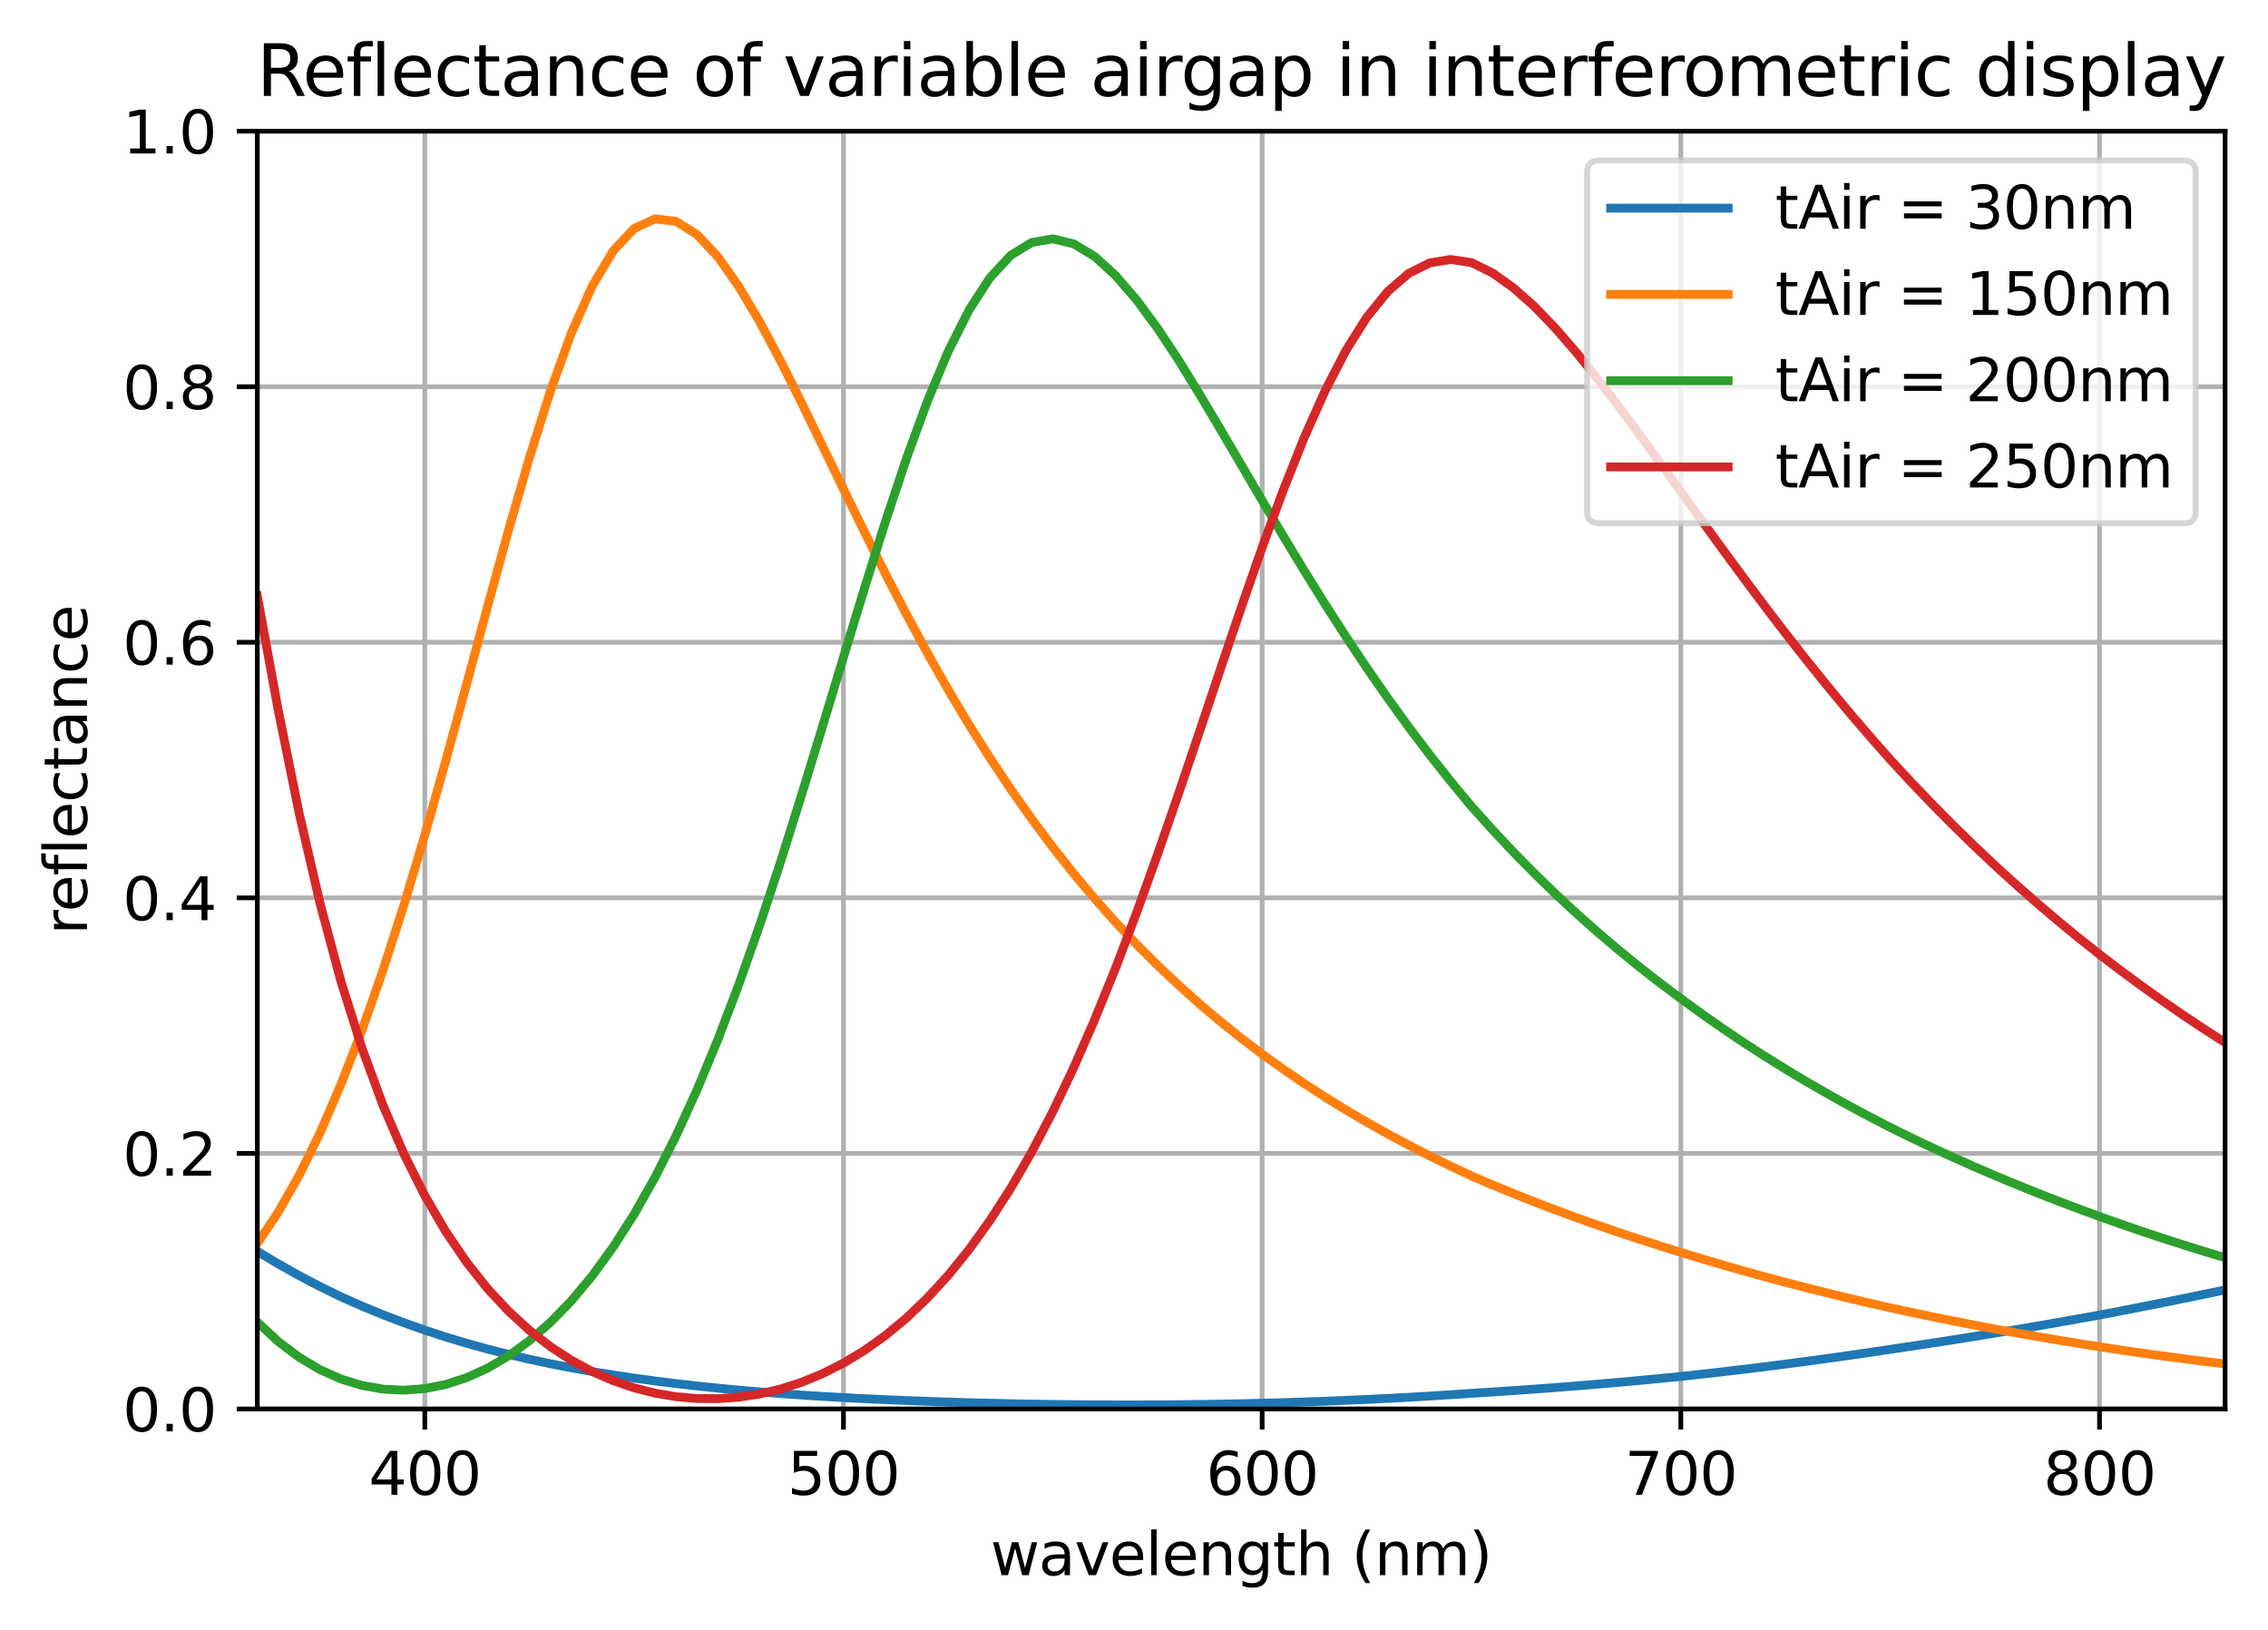 <?xml version="1.0" encoding="utf-8" standalone="no"?>
<!DOCTYPE svg PUBLIC "-//W3C//DTD SVG 1.1//EN"
  "http://www.w3.org/Graphics/SVG/1.1/DTD/svg11.dtd">
<svg xmlns:xlink="http://www.w3.org/1999/xlink" width="385.879pt" height="277.314pt" viewBox="0 0 385.879 277.314" xmlns="http://www.w3.org/2000/svg" version="1.1">
 <defs>
  <style type="text/css">*{stroke-linejoin: round; stroke-linecap: butt}</style>
 </defs>
 <g id="figure_1">
  <g id="patch_1">
   <path d="M 0 277.314 
L 385.879 277.314 
L 385.879 0 
L 0 0 
z
" style="fill: #ffffff"/>
  </g>
  <g id="axes_1">
   <g id="patch_2">
    <path d="M 43.781 239.758 
L 378.581 239.758 
L 378.581 22.318 
L 43.781 22.318 
z
" style="fill: #ffffff"/>
   </g>
   <g id="matplotlib.axis_1">
    <g id="xtick_1">
     <g id="line2d_1">
      <path d="M 72.275 239.758 
L 72.275 22.318 
" clip-path="url(#p1f8d7d0971)" style="fill: none; stroke: #b0b0b0; stroke-width: 0.8; stroke-linecap: square"/>
     </g>
     <g id="line2d_2">
      <defs>
       <path id="mfdeb1722bd" d="M 0 0 
L 0 3.5 
" style="stroke: #000000; stroke-width: 0.8"/>
      </defs>
      <g>
       <use xlink:href="#mfdeb1722bd" x="72.275" y="239.758" style="stroke: #000000; stroke-width: 0.8"/>
      </g>
     </g>
     <g id="text_1">
      <!-- 400 -->
      <g transform="translate(62.731 254.357)scale(0.1 -0.1)">
       <defs>
        <path id="DejaVuSans-34" d="M 2419 4116 
L 825 1625 
L 2419 1625 
L 2419 4116 
z
M 2253 4666 
L 3047 4666 
L 3047 1625 
L 3713 1625 
L 3713 1100 
L 3047 1100 
L 3047 0 
L 2419 0 
L 2419 1100 
L 313 1100 
L 313 1709 
L 2253 4666 
z
" transform="scale(0.016)"/>
        <path id="DejaVuSans-30" d="M 2034 4250 
Q 1547 4250 1301 3770 
Q 1056 3291 1056 2328 
Q 1056 1369 1301 889 
Q 1547 409 2034 409 
Q 2525 409 2770 889 
Q 3016 1369 3016 2328 
Q 3016 3291 2770 3770 
Q 2525 4250 2034 4250 
z
M 2034 4750 
Q 2819 4750 3233 4129 
Q 3647 3509 3647 2328 
Q 3647 1150 3233 529 
Q 2819 -91 2034 -91 
Q 1250 -91 836 529 
Q 422 1150 422 2328 
Q 422 3509 836 4129 
Q 1250 4750 2034 4750 
z
" transform="scale(0.016)"/>
       </defs>
       <use xlink:href="#DejaVuSans-34"/>
       <use xlink:href="#DejaVuSans-30" x="63.623"/>
       <use xlink:href="#DejaVuSans-30" x="127.246"/>
      </g>
     </g>
    </g>
    <g id="xtick_2">
     <g id="line2d_3">
      <path d="M 143.509 239.758 
L 143.509 22.318 
" clip-path="url(#p1f8d7d0971)" style="fill: none; stroke: #b0b0b0; stroke-width: 0.8; stroke-linecap: square"/>
     </g>
     <g id="line2d_4">
      <g>
       <use xlink:href="#mfdeb1722bd" x="143.509" y="239.758" style="stroke: #000000; stroke-width: 0.8"/>
      </g>
     </g>
     <g id="text_2">
      <!-- 500 -->
      <g transform="translate(133.965 254.357)scale(0.1 -0.1)">
       <defs>
        <path id="DejaVuSans-35" d="M 691 4666 
L 3169 4666 
L 3169 4134 
L 1269 4134 
L 1269 2991 
Q 1406 3038 1543 3061 
Q 1681 3084 1819 3084 
Q 2600 3084 3056 2656 
Q 3513 2228 3513 1497 
Q 3513 744 3044 326 
Q 2575 -91 1722 -91 
Q 1428 -91 1123 -41 
Q 819 9 494 109 
L 494 744 
Q 775 591 1075 516 
Q 1375 441 1709 441 
Q 2250 441 2565 725 
Q 2881 1009 2881 1497 
Q 2881 1984 2565 2268 
Q 2250 2553 1709 2553 
Q 1456 2553 1204 2497 
Q 953 2441 691 2322 
L 691 4666 
z
" transform="scale(0.016)"/>
       </defs>
       <use xlink:href="#DejaVuSans-35"/>
       <use xlink:href="#DejaVuSans-30" x="63.623"/>
       <use xlink:href="#DejaVuSans-30" x="127.246"/>
      </g>
     </g>
    </g>
    <g id="xtick_3">
     <g id="line2d_5">
      <path d="M 214.743 239.758 
L 214.743 22.318 
" clip-path="url(#p1f8d7d0971)" style="fill: none; stroke: #b0b0b0; stroke-width: 0.8; stroke-linecap: square"/>
     </g>
     <g id="line2d_6">
      <g>
       <use xlink:href="#mfdeb1722bd" x="214.743" y="239.758" style="stroke: #000000; stroke-width: 0.8"/>
      </g>
     </g>
     <g id="text_3">
      <!-- 600 -->
      <g transform="translate(205.199 254.357)scale(0.1 -0.1)">
       <defs>
        <path id="DejaVuSans-36" d="M 2113 2584 
Q 1688 2584 1439 2293 
Q 1191 2003 1191 1497 
Q 1191 994 1439 701 
Q 1688 409 2113 409 
Q 2538 409 2786 701 
Q 3034 994 3034 1497 
Q 3034 2003 2786 2293 
Q 2538 2584 2113 2584 
z
M 3366 4563 
L 3366 3988 
Q 3128 4100 2886 4159 
Q 2644 4219 2406 4219 
Q 1781 4219 1451 3797 
Q 1122 3375 1075 2522 
Q 1259 2794 1537 2939 
Q 1816 3084 2150 3084 
Q 2853 3084 3261 2657 
Q 3669 2231 3669 1497 
Q 3669 778 3244 343 
Q 2819 -91 2113 -91 
Q 1303 -91 875 529 
Q 447 1150 447 2328 
Q 447 3434 972 4092 
Q 1497 4750 2381 4750 
Q 2619 4750 2861 4703 
Q 3103 4656 3366 4563 
z
" transform="scale(0.016)"/>
       </defs>
       <use xlink:href="#DejaVuSans-36"/>
       <use xlink:href="#DejaVuSans-30" x="63.623"/>
       <use xlink:href="#DejaVuSans-30" x="127.246"/>
      </g>
     </g>
    </g>
    <g id="xtick_4">
     <g id="line2d_7">
      <path d="M 285.977 239.758 
L 285.977 22.318 
" clip-path="url(#p1f8d7d0971)" style="fill: none; stroke: #b0b0b0; stroke-width: 0.8; stroke-linecap: square"/>
     </g>
     <g id="line2d_8">
      <g>
       <use xlink:href="#mfdeb1722bd" x="285.977" y="239.758" style="stroke: #000000; stroke-width: 0.8"/>
      </g>
     </g>
     <g id="text_4">
      <!-- 700 -->
      <g transform="translate(276.433 254.357)scale(0.1 -0.1)">
       <defs>
        <path id="DejaVuSans-37" d="M 525 4666 
L 3525 4666 
L 3525 4397 
L 1831 0 
L 1172 0 
L 2766 4134 
L 525 4134 
L 525 4666 
z
" transform="scale(0.016)"/>
       </defs>
       <use xlink:href="#DejaVuSans-37"/>
       <use xlink:href="#DejaVuSans-30" x="63.623"/>
       <use xlink:href="#DejaVuSans-30" x="127.246"/>
      </g>
     </g>
    </g>
    <g id="xtick_5">
     <g id="line2d_9">
      <path d="M 357.211 239.758 
L 357.211 22.318 
" clip-path="url(#p1f8d7d0971)" style="fill: none; stroke: #b0b0b0; stroke-width: 0.8; stroke-linecap: square"/>
     </g>
     <g id="line2d_10">
      <g>
       <use xlink:href="#mfdeb1722bd" x="357.211" y="239.758" style="stroke: #000000; stroke-width: 0.8"/>
      </g>
     </g>
     <g id="text_5">
      <!-- 800 -->
      <g transform="translate(347.667 254.357)scale(0.1 -0.1)">
       <defs>
        <path id="DejaVuSans-38" d="M 2034 2216 
Q 1584 2216 1326 1975 
Q 1069 1734 1069 1313 
Q 1069 891 1326 650 
Q 1584 409 2034 409 
Q 2484 409 2743 651 
Q 3003 894 3003 1313 
Q 3003 1734 2745 1975 
Q 2488 2216 2034 2216 
z
M 1403 2484 
Q 997 2584 770 2862 
Q 544 3141 544 3541 
Q 544 4100 942 4425 
Q 1341 4750 2034 4750 
Q 2731 4750 3128 4425 
Q 3525 4100 3525 3541 
Q 3525 3141 3298 2862 
Q 3072 2584 2669 2484 
Q 3125 2378 3379 2068 
Q 3634 1759 3634 1313 
Q 3634 634 3220 271 
Q 2806 -91 2034 -91 
Q 1263 -91 848 271 
Q 434 634 434 1313 
Q 434 1759 690 2068 
Q 947 2378 1403 2484 
z
M 1172 3481 
Q 1172 3119 1398 2916 
Q 1625 2713 2034 2713 
Q 2441 2713 2670 2916 
Q 2900 3119 2900 3481 
Q 2900 3844 2670 4047 
Q 2441 4250 2034 4250 
Q 1625 4250 1398 4047 
Q 1172 3844 1172 3481 
z
" transform="scale(0.016)"/>
       </defs>
       <use xlink:href="#DejaVuSans-38"/>
       <use xlink:href="#DejaVuSans-30" x="63.623"/>
       <use xlink:href="#DejaVuSans-30" x="127.246"/>
      </g>
     </g>
    </g>
    <g id="text_6">
     <!-- wavelength (nm) -->
     <g transform="translate(168.525 268.035)scale(0.1 -0.1)">
      <defs>
       <path id="DejaVuSans-77" d="M 269 3500 
L 844 3500 
L 1563 769 
L 2278 3500 
L 2956 3500 
L 3675 769 
L 4391 3500 
L 4966 3500 
L 4050 0 
L 3372 0 
L 2619 2869 
L 1863 0 
L 1184 0 
L 269 3500 
z
" transform="scale(0.016)"/>
       <path id="DejaVuSans-61" d="M 2194 1759 
Q 1497 1759 1228 1600 
Q 959 1441 959 1056 
Q 959 750 1161 570 
Q 1363 391 1709 391 
Q 2188 391 2477 730 
Q 2766 1069 2766 1631 
L 2766 1759 
L 2194 1759 
z
M 3341 1997 
L 3341 0 
L 2766 0 
L 2766 531 
Q 2569 213 2275 61 
Q 1981 -91 1556 -91 
Q 1019 -91 701 211 
Q 384 513 384 1019 
Q 384 1609 779 1909 
Q 1175 2209 1959 2209 
L 2766 2209 
L 2766 2266 
Q 2766 2663 2505 2880 
Q 2244 3097 1772 3097 
Q 1472 3097 1187 3025 
Q 903 2953 641 2809 
L 641 3341 
Q 956 3463 1253 3523 
Q 1550 3584 1831 3584 
Q 2591 3584 2966 3190 
Q 3341 2797 3341 1997 
z
" transform="scale(0.016)"/>
       <path id="DejaVuSans-76" d="M 191 3500 
L 800 3500 
L 1894 563 
L 2988 3500 
L 3597 3500 
L 2284 0 
L 1503 0 
L 191 3500 
z
" transform="scale(0.016)"/>
       <path id="DejaVuSans-65" d="M 3597 1894 
L 3597 1613 
L 953 1613 
Q 991 1019 1311 708 
Q 1631 397 2203 397 
Q 2534 397 2845 478 
Q 3156 559 3463 722 
L 3463 178 
Q 3153 47 2828 -22 
Q 2503 -91 2169 -91 
Q 1331 -91 842 396 
Q 353 884 353 1716 
Q 353 2575 817 3079 
Q 1281 3584 2069 3584 
Q 2775 3584 3186 3129 
Q 3597 2675 3597 1894 
z
M 3022 2063 
Q 3016 2534 2758 2815 
Q 2500 3097 2075 3097 
Q 1594 3097 1305 2825 
Q 1016 2553 972 2059 
L 3022 2063 
z
" transform="scale(0.016)"/>
       <path id="DejaVuSans-6c" d="M 603 4863 
L 1178 4863 
L 1178 0 
L 603 0 
L 603 4863 
z
" transform="scale(0.016)"/>
       <path id="DejaVuSans-6e" d="M 3513 2113 
L 3513 0 
L 2938 0 
L 2938 2094 
Q 2938 2591 2744 2837 
Q 2550 3084 2163 3084 
Q 1697 3084 1428 2787 
Q 1159 2491 1159 1978 
L 1159 0 
L 581 0 
L 581 3500 
L 1159 3500 
L 1159 2956 
Q 1366 3272 1645 3428 
Q 1925 3584 2291 3584 
Q 2894 3584 3203 3211 
Q 3513 2838 3513 2113 
z
" transform="scale(0.016)"/>
       <path id="DejaVuSans-67" d="M 2906 1791 
Q 2906 2416 2648 2759 
Q 2391 3103 1925 3103 
Q 1463 3103 1205 2759 
Q 947 2416 947 1791 
Q 947 1169 1205 825 
Q 1463 481 1925 481 
Q 2391 481 2648 825 
Q 2906 1169 2906 1791 
z
M 3481 434 
Q 3481 -459 3084 -895 
Q 2688 -1331 1869 -1331 
Q 1566 -1331 1297 -1286 
Q 1028 -1241 775 -1147 
L 775 -588 
Q 1028 -725 1275 -790 
Q 1522 -856 1778 -856 
Q 2344 -856 2625 -561 
Q 2906 -266 2906 331 
L 2906 616 
Q 2728 306 2450 153 
Q 2172 0 1784 0 
Q 1141 0 747 490 
Q 353 981 353 1791 
Q 353 2603 747 3093 
Q 1141 3584 1784 3584 
Q 2172 3584 2450 3431 
Q 2728 3278 2906 2969 
L 2906 3500 
L 3481 3500 
L 3481 434 
z
" transform="scale(0.016)"/>
       <path id="DejaVuSans-74" d="M 1172 4494 
L 1172 3500 
L 2356 3500 
L 2356 3053 
L 1172 3053 
L 1172 1153 
Q 1172 725 1289 603 
Q 1406 481 1766 481 
L 2356 481 
L 2356 0 
L 1766 0 
Q 1100 0 847 248 
Q 594 497 594 1153 
L 594 3053 
L 172 3053 
L 172 3500 
L 594 3500 
L 594 4494 
L 1172 4494 
z
" transform="scale(0.016)"/>
       <path id="DejaVuSans-68" d="M 3513 2113 
L 3513 0 
L 2938 0 
L 2938 2094 
Q 2938 2591 2744 2837 
Q 2550 3084 2163 3084 
Q 1697 3084 1428 2787 
Q 1159 2491 1159 1978 
L 1159 0 
L 581 0 
L 581 4863 
L 1159 4863 
L 1159 2956 
Q 1366 3272 1645 3428 
Q 1925 3584 2291 3584 
Q 2894 3584 3203 3211 
Q 3513 2838 3513 2113 
z
" transform="scale(0.016)"/>
       <path id="DejaVuSans-20" transform="scale(0.016)"/>
       <path id="DejaVuSans-28" d="M 1984 4856 
Q 1566 4138 1362 3434 
Q 1159 2731 1159 2009 
Q 1159 1288 1364 580 
Q 1569 -128 1984 -844 
L 1484 -844 
Q 1016 -109 783 600 
Q 550 1309 550 2009 
Q 550 2706 781 3412 
Q 1013 4119 1484 4856 
L 1984 4856 
z
" transform="scale(0.016)"/>
       <path id="DejaVuSans-6d" d="M 3328 2828 
Q 3544 3216 3844 3400 
Q 4144 3584 4550 3584 
Q 5097 3584 5394 3201 
Q 5691 2819 5691 2113 
L 5691 0 
L 5113 0 
L 5113 2094 
Q 5113 2597 4934 2840 
Q 4756 3084 4391 3084 
Q 3944 3084 3684 2787 
Q 3425 2491 3425 1978 
L 3425 0 
L 2847 0 
L 2847 2094 
Q 2847 2600 2669 2842 
Q 2491 3084 2119 3084 
Q 1678 3084 1418 2786 
Q 1159 2488 1159 1978 
L 1159 0 
L 581 0 
L 581 3500 
L 1159 3500 
L 1159 2956 
Q 1356 3278 1631 3431 
Q 1906 3584 2284 3584 
Q 2666 3584 2933 3390 
Q 3200 3197 3328 2828 
z
" transform="scale(0.016)"/>
       <path id="DejaVuSans-29" d="M 513 4856 
L 1013 4856 
Q 1481 4119 1714 3412 
Q 1947 2706 1947 2009 
Q 1947 1309 1714 600 
Q 1481 -109 1013 -844 
L 513 -844 
Q 928 -128 1133 580 
Q 1338 1288 1338 2009 
Q 1338 2731 1133 3434 
Q 928 4138 513 4856 
z
" transform="scale(0.016)"/>
      </defs>
      <use xlink:href="#DejaVuSans-77"/>
      <use xlink:href="#DejaVuSans-61" x="81.787"/>
      <use xlink:href="#DejaVuSans-76" x="143.066"/>
      <use xlink:href="#DejaVuSans-65" x="202.246"/>
      <use xlink:href="#DejaVuSans-6c" x="263.77"/>
      <use xlink:href="#DejaVuSans-65" x="291.553"/>
      <use xlink:href="#DejaVuSans-6e" x="353.076"/>
      <use xlink:href="#DejaVuSans-67" x="416.455"/>
      <use xlink:href="#DejaVuSans-74" x="479.932"/>
      <use xlink:href="#DejaVuSans-68" x="519.141"/>
      <use xlink:href="#DejaVuSans-20" x="582.52"/>
      <use xlink:href="#DejaVuSans-28" x="614.307"/>
      <use xlink:href="#DejaVuSans-6e" x="653.32"/>
      <use xlink:href="#DejaVuSans-6d" x="716.699"/>
      <use xlink:href="#DejaVuSans-29" x="814.111"/>
     </g>
    </g>
   </g>
   <g id="matplotlib.axis_2">
    <g id="ytick_1">
     <g id="line2d_11">
      <path d="M 43.781 239.758 
L 378.581 239.758 
" clip-path="url(#p1f8d7d0971)" style="fill: none; stroke: #b0b0b0; stroke-width: 0.8; stroke-linecap: square"/>
     </g>
     <g id="line2d_12">
      <defs>
       <path id="mf4c8a3357a" d="M 0 0 
L -3.5 0 
" style="stroke: #000000; stroke-width: 0.8"/>
      </defs>
      <g>
       <use xlink:href="#mf4c8a3357a" x="43.781" y="239.758" style="stroke: #000000; stroke-width: 0.8"/>
      </g>
     </g>
     <g id="text_7">
      <!-- 0.0 -->
      <g transform="translate(20.878 243.557)scale(0.1 -0.1)">
       <defs>
        <path id="DejaVuSans-2e" d="M 684 794 
L 1344 794 
L 1344 0 
L 684 0 
L 684 794 
z
" transform="scale(0.016)"/>
       </defs>
       <use xlink:href="#DejaVuSans-30"/>
       <use xlink:href="#DejaVuSans-2e" x="63.623"/>
       <use xlink:href="#DejaVuSans-30" x="95.41"/>
      </g>
     </g>
    </g>
    <g id="ytick_2">
     <g id="line2d_13">
      <path d="M 43.781 196.27 
L 378.581 196.27 
" clip-path="url(#p1f8d7d0971)" style="fill: none; stroke: #b0b0b0; stroke-width: 0.8; stroke-linecap: square"/>
     </g>
     <g id="line2d_14">
      <g>
       <use xlink:href="#mf4c8a3357a" x="43.781" y="196.27" style="stroke: #000000; stroke-width: 0.8"/>
      </g>
     </g>
     <g id="text_8">
      <!-- 0.2 -->
      <g transform="translate(20.878 200.069)scale(0.1 -0.1)">
       <defs>
        <path id="DejaVuSans-32" d="M 1228 531 
L 3431 531 
L 3431 0 
L 469 0 
L 469 531 
Q 828 903 1448 1529 
Q 2069 2156 2228 2338 
Q 2531 2678 2651 2914 
Q 2772 3150 2772 3378 
Q 2772 3750 2511 3984 
Q 2250 4219 1831 4219 
Q 1534 4219 1204 4116 
Q 875 4013 500 3803 
L 500 4441 
Q 881 4594 1212 4672 
Q 1544 4750 1819 4750 
Q 2544 4750 2975 4387 
Q 3406 4025 3406 3419 
Q 3406 3131 3298 2873 
Q 3191 2616 2906 2266 
Q 2828 2175 2409 1742 
Q 1991 1309 1228 531 
z
" transform="scale(0.016)"/>
       </defs>
       <use xlink:href="#DejaVuSans-30"/>
       <use xlink:href="#DejaVuSans-2e" x="63.623"/>
       <use xlink:href="#DejaVuSans-32" x="95.41"/>
      </g>
     </g>
    </g>
    <g id="ytick_3">
     <g id="line2d_15">
      <path d="M 43.781 152.782 
L 378.581 152.782 
" clip-path="url(#p1f8d7d0971)" style="fill: none; stroke: #b0b0b0; stroke-width: 0.8; stroke-linecap: square"/>
     </g>
     <g id="line2d_16">
      <g>
       <use xlink:href="#mf4c8a3357a" x="43.781" y="152.782" style="stroke: #000000; stroke-width: 0.8"/>
      </g>
     </g>
     <g id="text_9">
      <!-- 0.4 -->
      <g transform="translate(20.878 156.581)scale(0.1 -0.1)">
       <use xlink:href="#DejaVuSans-30"/>
       <use xlink:href="#DejaVuSans-2e" x="63.623"/>
       <use xlink:href="#DejaVuSans-34" x="95.41"/>
      </g>
     </g>
    </g>
    <g id="ytick_4">
     <g id="line2d_17">
      <path d="M 43.781 109.294 
L 378.581 109.294 
" clip-path="url(#p1f8d7d0971)" style="fill: none; stroke: #b0b0b0; stroke-width: 0.8; stroke-linecap: square"/>
     </g>
     <g id="line2d_18">
      <g>
       <use xlink:href="#mf4c8a3357a" x="43.781" y="109.294" style="stroke: #000000; stroke-width: 0.8"/>
      </g>
     </g>
     <g id="text_10">
      <!-- 0.6 -->
      <g transform="translate(20.878 113.093)scale(0.1 -0.1)">
       <use xlink:href="#DejaVuSans-30"/>
       <use xlink:href="#DejaVuSans-2e" x="63.623"/>
       <use xlink:href="#DejaVuSans-36" x="95.41"/>
      </g>
     </g>
    </g>
    <g id="ytick_5">
     <g id="line2d_19">
      <path d="M 43.781 65.806 
L 378.581 65.806 
" clip-path="url(#p1f8d7d0971)" style="fill: none; stroke: #b0b0b0; stroke-width: 0.8; stroke-linecap: square"/>
     </g>
     <g id="line2d_20">
      <g>
       <use xlink:href="#mf4c8a3357a" x="43.781" y="65.806" style="stroke: #000000; stroke-width: 0.8"/>
      </g>
     </g>
     <g id="text_11">
      <!-- 0.8 -->
      <g transform="translate(20.878 69.605)scale(0.1 -0.1)">
       <use xlink:href="#DejaVuSans-30"/>
       <use xlink:href="#DejaVuSans-2e" x="63.623"/>
       <use xlink:href="#DejaVuSans-38" x="95.41"/>
      </g>
     </g>
    </g>
    <g id="ytick_6">
     <g id="line2d_21">
      <path d="M 43.781 22.318 
L 378.581 22.318 
" clip-path="url(#p1f8d7d0971)" style="fill: none; stroke: #b0b0b0; stroke-width: 0.8; stroke-linecap: square"/>
     </g>
     <g id="line2d_22">
      <g>
       <use xlink:href="#mf4c8a3357a" x="43.781" y="22.318" style="stroke: #000000; stroke-width: 0.8"/>
      </g>
     </g>
     <g id="text_12">
      <!-- 1.0 -->
      <g transform="translate(20.878 26.117)scale(0.1 -0.1)">
       <defs>
        <path id="DejaVuSans-31" d="M 794 531 
L 1825 531 
L 1825 4091 
L 703 3866 
L 703 4441 
L 1819 4666 
L 2450 4666 
L 2450 531 
L 3481 531 
L 3481 0 
L 794 0 
L 794 531 
z
" transform="scale(0.016)"/>
       </defs>
       <use xlink:href="#DejaVuSans-31"/>
       <use xlink:href="#DejaVuSans-2e" x="63.623"/>
       <use xlink:href="#DejaVuSans-30" x="95.41"/>
      </g>
     </g>
    </g>
    <g id="text_13">
     <!-- reflectance -->
     <g transform="translate(14.798 159.051)rotate(-90)scale(0.1 -0.1)">
      <defs>
       <path id="DejaVuSans-72" d="M 2631 2963 
Q 2534 3019 2420 3045 
Q 2306 3072 2169 3072 
Q 1681 3072 1420 2755 
Q 1159 2438 1159 1844 
L 1159 0 
L 581 0 
L 581 3500 
L 1159 3500 
L 1159 2956 
Q 1341 3275 1631 3429 
Q 1922 3584 2338 3584 
Q 2397 3584 2469 3576 
Q 2541 3569 2628 3553 
L 2631 2963 
z
" transform="scale(0.016)"/>
       <path id="DejaVuSans-66" d="M 2375 4863 
L 2375 4384 
L 1825 4384 
Q 1516 4384 1395 4259 
Q 1275 4134 1275 3809 
L 1275 3500 
L 2222 3500 
L 2222 3053 
L 1275 3053 
L 1275 0 
L 697 0 
L 697 3053 
L 147 3053 
L 147 3500 
L 697 3500 
L 697 3744 
Q 697 4328 969 4595 
Q 1241 4863 1831 4863 
L 2375 4863 
z
" transform="scale(0.016)"/>
       <path id="DejaVuSans-63" d="M 3122 3366 
L 3122 2828 
Q 2878 2963 2633 3030 
Q 2388 3097 2138 3097 
Q 1578 3097 1268 2742 
Q 959 2388 959 1747 
Q 959 1106 1268 751 
Q 1578 397 2138 397 
Q 2388 397 2633 464 
Q 2878 531 3122 666 
L 3122 134 
Q 2881 22 2623 -34 
Q 2366 -91 2075 -91 
Q 1284 -91 818 406 
Q 353 903 353 1747 
Q 353 2603 823 3093 
Q 1294 3584 2113 3584 
Q 2378 3584 2631 3529 
Q 2884 3475 3122 3366 
z
" transform="scale(0.016)"/>
      </defs>
      <use xlink:href="#DejaVuSans-72"/>
      <use xlink:href="#DejaVuSans-65" x="38.863"/>
      <use xlink:href="#DejaVuSans-66" x="100.387"/>
      <use xlink:href="#DejaVuSans-6c" x="135.592"/>
      <use xlink:href="#DejaVuSans-65" x="163.375"/>
      <use xlink:href="#DejaVuSans-63" x="224.898"/>
      <use xlink:href="#DejaVuSans-74" x="279.879"/>
      <use xlink:href="#DejaVuSans-61" x="319.088"/>
      <use xlink:href="#DejaVuSans-6e" x="380.367"/>
      <use xlink:href="#DejaVuSans-63" x="443.746"/>
      <use xlink:href="#DejaVuSans-65" x="498.727"/>
     </g>
    </g>
   </g>
   <g id="line2d_23">
    <path d="M 43.781 212.933 
L 47.343 215.072 
L 50.905 217.071 
L 54.466 218.938 
L 58.028 220.678 
L 61.59 222.256 
L 65.151 223.721 
L 68.713 225.08 
L 72.275 226.337 
L 75.837 227.507 
L 79.398 228.582 
L 82.96 229.567 
L 86.522 230.472 
L 90.083 231.301 
L 93.645 232.06 
L 97.207 232.755 
L 100.768 233.391 
L 104.33 233.973 
L 107.892 234.503 
L 111.454 234.99 
L 115.015 235.435 
L 118.577 235.84 
L 122.139 236.209 
L 125.7 236.547 
L 129.262 236.854 
L 132.824 237.134 
L 136.386 237.389 
L 139.947 237.616 
L 143.509 237.82 
L 147.071 238.005 
L 150.632 238.172 
L 154.194 238.323 
L 157.756 238.459 
L 161.317 238.58 
L 164.879 238.687 
L 168.441 238.78 
L 172.003 238.86 
L 175.564 238.927 
L 179.126 238.981 
L 182.688 239.022 
L 186.249 239.05 
L 189.811 239.065 
L 193.373 239.066 
L 196.934 239.055 
L 200.496 239.028 
L 204.058 238.987 
L 207.62 238.931 
L 211.181 238.862 
L 214.743 238.778 
L 218.305 238.68 
L 221.866 238.567 
L 225.428 238.438 
L 228.99 238.294 
L 232.551 238.135 
L 236.113 237.96 
L 239.675 237.768 
L 243.237 237.56 
L 246.798 237.334 
L 250.36 237.091 
L 253.922 236.868 
L 257.483 236.631 
L 261.045 236.38 
L 264.607 236.115 
L 268.168 235.836 
L 271.73 235.542 
L 275.292 235.234 
L 278.854 234.912 
L 282.415 234.575 
L 285.977 234.223 
L 289.539 233.836 
L 293.1 233.432 
L 296.662 233.012 
L 300.224 232.575 
L 303.786 232.122 
L 307.347 231.652 
L 310.909 231.166 
L 314.471 230.664 
L 318.032 230.147 
L 321.594 229.613 
L 325.156 229.089 
L 328.717 228.551 
L 332.279 227.999 
L 335.841 227.434 
L 339.403 226.855 
L 342.964 226.263 
L 346.526 225.659 
L 350.088 225.042 
L 353.649 224.413 
L 357.211 223.772 
L 360.773 223.089 
L 364.334 222.394 
L 367.896 221.686 
L 371.458 220.968 
L 375.02 220.239 
L 378.581 219.498 
" clip-path="url(#p1f8d7d0971)" style="fill: none; stroke: #1f77b4; stroke-width: 1.5; stroke-linecap: square"/>
   </g>
   <g id="line2d_24">
    <path d="M 43.781 211.605 
L 47.343 206.261 
L 50.905 199.993 
L 54.466 192.746 
L 58.028 184.483 
L 61.59 175.305 
L 65.151 165.139 
L 68.713 154.039 
L 72.275 142.11 
L 75.837 129.47 
L 79.398 116.4 
L 82.96 103.2 
L 86.522 90.222 
L 90.083 77.869 
L 93.645 66.558 
L 97.207 56.689 
L 100.768 48.663 
L 104.33 42.692 
L 107.892 38.883 
L 111.454 37.248 
L 115.015 37.66 
L 118.577 39.903 
L 122.139 43.702 
L 125.7 48.757 
L 129.262 54.768 
L 132.824 61.455 
L 136.386 68.571 
L 139.947 75.885 
L 143.509 83.234 
L 147.071 90.505 
L 150.632 97.609 
L 154.194 104.481 
L 157.756 111.072 
L 161.317 117.359 
L 164.879 123.335 
L 168.441 128.996 
L 172.003 134.346 
L 175.564 139.394 
L 179.126 144.173 
L 182.688 148.681 
L 186.249 152.927 
L 189.811 156.926 
L 193.373 160.694 
L 196.934 164.246 
L 200.496 167.608 
L 204.058 170.799 
L 207.62 173.814 
L 211.181 176.666 
L 214.743 179.366 
L 218.305 181.925 
L 221.866 184.355 
L 225.428 186.664 
L 228.99 188.863 
L 232.551 190.958 
L 236.113 192.954 
L 239.675 194.861 
L 243.237 196.684 
L 246.798 198.43 
L 250.36 200.103 
L 253.922 201.629 
L 257.483 203.096 
L 261.045 204.509 
L 264.607 205.871 
L 268.168 207.184 
L 271.73 208.451 
L 275.292 209.674 
L 278.854 210.856 
L 282.415 211.999 
L 285.977 213.104 
L 289.539 214.194 
L 293.1 215.248 
L 296.662 216.267 
L 300.224 217.254 
L 303.786 218.209 
L 307.347 219.133 
L 310.909 220.028 
L 314.471 220.895 
L 318.032 221.733 
L 321.594 222.544 
L 325.156 223.313 
L 328.717 224.057 
L 332.279 224.776 
L 335.841 225.473 
L 339.403 226.145 
L 342.964 226.795 
L 346.526 227.423 
L 350.088 228.028 
L 353.649 228.611 
L 357.211 229.173 
L 360.773 229.714 
L 364.334 230.233 
L 367.896 230.73 
L 371.458 231.204 
L 375.02 231.657 
L 378.581 232.088 
" clip-path="url(#p1f8d7d0971)" style="fill: none; stroke: #ff7f0e; stroke-width: 1.5; stroke-linecap: square"/>
   </g>
   <g id="line2d_25">
    <path d="M 43.781 224.973 
L 47.343 228.289 
L 50.905 230.97 
L 54.466 233.08 
L 58.028 234.667 
L 61.59 235.755 
L 65.151 236.381 
L 68.713 236.56 
L 72.275 236.297 
L 75.837 235.587 
L 79.398 234.428 
L 82.96 232.812 
L 86.522 230.72 
L 90.083 228.131 
L 93.645 225.019 
L 97.207 221.352 
L 100.768 217.086 
L 104.33 212.188 
L 107.892 206.621 
L 111.454 200.331 
L 115.015 193.295 
L 118.577 185.488 
L 122.139 176.896 
L 125.7 167.524 
L 129.262 157.407 
L 132.824 146.612 
L 136.386 135.252 
L 139.947 123.6 
L 143.509 111.838 
L 147.071 100.144 
L 150.632 88.799 
L 154.194 78.103 
L 157.756 68.357 
L 161.317 59.829 
L 164.879 52.741 
L 168.441 47.245 
L 172.003 43.415 
L 175.564 41.249 
L 179.126 40.643 
L 182.688 41.499 
L 186.249 43.65 
L 189.811 46.894 
L 193.373 51.028 
L 196.934 55.852 
L 200.496 61.234 
L 204.058 67.026 
L 207.62 73.016 
L 211.181 79.093 
L 214.743 85.167 
L 218.305 91.171 
L 221.866 97.053 
L 225.428 102.778 
L 228.99 108.32 
L 232.551 113.662 
L 236.113 118.793 
L 239.675 123.712 
L 243.237 128.421 
L 246.798 132.922 
L 250.36 137.22 
L 253.922 141.191 
L 257.483 144.983 
L 261.045 148.605 
L 264.607 152.067 
L 268.168 155.377 
L 271.73 158.543 
L 275.292 161.573 
L 278.854 164.475 
L 282.415 167.256 
L 285.977 169.925 
L 289.539 172.519 
L 293.1 175.011 
L 296.662 177.404 
L 300.224 179.706 
L 303.786 181.921 
L 307.347 184.054 
L 310.909 186.108 
L 314.471 188.089 
L 318.032 190 
L 321.594 191.844 
L 325.156 193.594 
L 328.717 195.286 
L 332.279 196.922 
L 335.841 198.506 
L 339.403 200.038 
L 342.964 201.522 
L 346.526 202.959 
L 350.088 204.352 
L 353.649 205.7 
L 357.211 207.008 
L 360.773 208.273 
L 364.334 209.499 
L 367.896 210.687 
L 371.458 211.834 
L 375.02 212.946 
L 378.581 214.022 
" clip-path="url(#p1f8d7d0971)" style="fill: none; stroke: #2ca02c; stroke-width: 1.5; stroke-linecap: square"/>
   </g>
   <g id="line2d_26">
    <path d="M 43.781 101.405 
L 47.343 120.886 
L 50.905 138.426 
L 54.466 153.794 
L 58.028 167.069 
L 61.59 178.37 
L 65.151 188.05 
L 68.713 196.343 
L 72.275 203.451 
L 75.837 209.566 
L 79.398 214.802 
L 82.96 219.284 
L 86.522 223.117 
L 90.083 226.383 
L 93.645 229.149 
L 97.207 231.47 
L 100.768 233.391 
L 104.33 234.947 
L 107.892 236.165 
L 111.454 237.068 
L 115.015 237.67 
L 118.577 237.981 
L 122.139 238.007 
L 125.7 237.75 
L 129.262 237.204 
L 132.824 236.362 
L 136.386 235.212 
L 139.947 233.748 
L 143.509 231.952 
L 147.071 229.798 
L 150.632 227.257 
L 154.194 224.302 
L 157.756 220.901 
L 161.317 217.019 
L 164.879 212.62 
L 168.441 207.669 
L 172.003 202.131 
L 175.564 195.979 
L 179.126 189.151 
L 182.688 181.656 
L 186.249 173.503 
L 189.811 164.713 
L 193.373 155.332 
L 196.934 145.433 
L 200.496 135.132 
L 204.058 124.583 
L 207.62 113.94 
L 211.181 103.399 
L 214.743 93.172 
L 218.305 83.482 
L 221.866 74.541 
L 225.428 66.544 
L 228.99 59.651 
L 232.551 53.981 
L 236.113 49.601 
L 239.675 46.53 
L 243.237 44.738 
L 246.798 44.156 
L 250.36 44.685 
L 253.922 46.443 
L 257.483 48.968 
L 261.045 52.136 
L 264.607 55.828 
L 268.168 59.937 
L 271.73 64.362 
L 275.292 69.015 
L 278.854 73.822 
L 282.415 78.72 
L 285.977 83.656 
L 289.539 88.592 
L 293.1 93.497 
L 296.662 98.34 
L 300.224 103.1 
L 303.786 107.76 
L 307.347 112.306 
L 310.909 116.731 
L 314.471 121.028 
L 318.032 125.196 
L 321.594 129.232 
L 325.156 133.082 
L 328.717 136.806 
L 332.279 140.405 
L 335.841 143.883 
L 339.403 147.243 
L 342.964 150.489 
L 346.526 153.625 
L 350.088 156.656 
L 353.649 159.583 
L 357.211 162.412 
L 360.773 165.125 
L 364.334 167.75 
L 367.896 170.29 
L 371.458 172.743 
L 375.02 175.116 
L 378.581 177.414 
" clip-path="url(#p1f8d7d0971)" style="fill: none; stroke: #d62728; stroke-width: 1.5; stroke-linecap: square"/>
   </g>
   <g id="patch_3">
    <path d="M 43.781 239.758 
L 43.781 22.318 
" style="fill: none; stroke: #000000; stroke-width: 0.8; stroke-linejoin: miter; stroke-linecap: square"/>
   </g>
   <g id="patch_4">
    <path d="M 378.581 239.758 
L 378.581 22.318 
" style="fill: none; stroke: #000000; stroke-width: 0.8; stroke-linejoin: miter; stroke-linecap: square"/>
   </g>
   <g id="patch_5">
    <path d="M 43.781 239.758 
L 378.581 239.758 
" style="fill: none; stroke: #000000; stroke-width: 0.8; stroke-linejoin: miter; stroke-linecap: square"/>
   </g>
   <g id="patch_6">
    <path d="M 43.781 22.318 
L 378.581 22.318 
" style="fill: none; stroke: #000000; stroke-width: 0.8; stroke-linejoin: miter; stroke-linecap: square"/>
   </g>
   <g id="text_14">
    <!-- Reflectance of variable airgap in interferometric display -->
    <g transform="translate(43.684 16.318)scale(0.12 -0.12)">
     <defs>
      <path id="DejaVuSans-52" d="M 2841 2188 
Q 3044 2119 3236 1894 
Q 3428 1669 3622 1275 
L 4263 0 
L 3584 0 
L 2988 1197 
Q 2756 1666 2539 1819 
Q 2322 1972 1947 1972 
L 1259 1972 
L 1259 0 
L 628 0 
L 628 4666 
L 2053 4666 
Q 2853 4666 3247 4331 
Q 3641 3997 3641 3322 
Q 3641 2881 3436 2590 
Q 3231 2300 2841 2188 
z
M 1259 4147 
L 1259 2491 
L 2053 2491 
Q 2509 2491 2742 2702 
Q 2975 2913 2975 3322 
Q 2975 3731 2742 3939 
Q 2509 4147 2053 4147 
L 1259 4147 
z
" transform="scale(0.016)"/>
      <path id="DejaVuSans-6f" d="M 1959 3097 
Q 1497 3097 1228 2736 
Q 959 2375 959 1747 
Q 959 1119 1226 758 
Q 1494 397 1959 397 
Q 2419 397 2687 759 
Q 2956 1122 2956 1747 
Q 2956 2369 2687 2733 
Q 2419 3097 1959 3097 
z
M 1959 3584 
Q 2709 3584 3137 3096 
Q 3566 2609 3566 1747 
Q 3566 888 3137 398 
Q 2709 -91 1959 -91 
Q 1206 -91 779 398 
Q 353 888 353 1747 
Q 353 2609 779 3096 
Q 1206 3584 1959 3584 
z
" transform="scale(0.016)"/>
      <path id="DejaVuSans-69" d="M 603 3500 
L 1178 3500 
L 1178 0 
L 603 0 
L 603 3500 
z
M 603 4863 
L 1178 4863 
L 1178 4134 
L 603 4134 
L 603 4863 
z
" transform="scale(0.016)"/>
      <path id="DejaVuSans-62" d="M 3116 1747 
Q 3116 2381 2855 2742 
Q 2594 3103 2138 3103 
Q 1681 3103 1420 2742 
Q 1159 2381 1159 1747 
Q 1159 1113 1420 752 
Q 1681 391 2138 391 
Q 2594 391 2855 752 
Q 3116 1113 3116 1747 
z
M 1159 2969 
Q 1341 3281 1617 3432 
Q 1894 3584 2278 3584 
Q 2916 3584 3314 3078 
Q 3713 2572 3713 1747 
Q 3713 922 3314 415 
Q 2916 -91 2278 -91 
Q 1894 -91 1617 61 
Q 1341 213 1159 525 
L 1159 0 
L 581 0 
L 581 4863 
L 1159 4863 
L 1159 2969 
z
" transform="scale(0.016)"/>
      <path id="DejaVuSans-70" d="M 1159 525 
L 1159 -1331 
L 581 -1331 
L 581 3500 
L 1159 3500 
L 1159 2969 
Q 1341 3281 1617 3432 
Q 1894 3584 2278 3584 
Q 2916 3584 3314 3078 
Q 3713 2572 3713 1747 
Q 3713 922 3314 415 
Q 2916 -91 2278 -91 
Q 1894 -91 1617 61 
Q 1341 213 1159 525 
z
M 3116 1747 
Q 3116 2381 2855 2742 
Q 2594 3103 2138 3103 
Q 1681 3103 1420 2742 
Q 1159 2381 1159 1747 
Q 1159 1113 1420 752 
Q 1681 391 2138 391 
Q 2594 391 2855 752 
Q 3116 1113 3116 1747 
z
" transform="scale(0.016)"/>
      <path id="DejaVuSans-64" d="M 2906 2969 
L 2906 4863 
L 3481 4863 
L 3481 0 
L 2906 0 
L 2906 525 
Q 2725 213 2448 61 
Q 2172 -91 1784 -91 
Q 1150 -91 751 415 
Q 353 922 353 1747 
Q 353 2572 751 3078 
Q 1150 3584 1784 3584 
Q 2172 3584 2448 3432 
Q 2725 3281 2906 2969 
z
M 947 1747 
Q 947 1113 1208 752 
Q 1469 391 1925 391 
Q 2381 391 2643 752 
Q 2906 1113 2906 1747 
Q 2906 2381 2643 2742 
Q 2381 3103 1925 3103 
Q 1469 3103 1208 2742 
Q 947 2381 947 1747 
z
" transform="scale(0.016)"/>
      <path id="DejaVuSans-73" d="M 2834 3397 
L 2834 2853 
Q 2591 2978 2328 3040 
Q 2066 3103 1784 3103 
Q 1356 3103 1142 2972 
Q 928 2841 928 2578 
Q 928 2378 1081 2264 
Q 1234 2150 1697 2047 
L 1894 2003 
Q 2506 1872 2764 1633 
Q 3022 1394 3022 966 
Q 3022 478 2636 193 
Q 2250 -91 1575 -91 
Q 1294 -91 989 -36 
Q 684 19 347 128 
L 347 722 
Q 666 556 975 473 
Q 1284 391 1588 391 
Q 1994 391 2212 530 
Q 2431 669 2431 922 
Q 2431 1156 2273 1281 
Q 2116 1406 1581 1522 
L 1381 1569 
Q 847 1681 609 1914 
Q 372 2147 372 2553 
Q 372 3047 722 3315 
Q 1072 3584 1716 3584 
Q 2034 3584 2315 3537 
Q 2597 3491 2834 3397 
z
" transform="scale(0.016)"/>
      <path id="DejaVuSans-79" d="M 2059 -325 
Q 1816 -950 1584 -1140 
Q 1353 -1331 966 -1331 
L 506 -1331 
L 506 -850 
L 844 -850 
Q 1081 -850 1212 -737 
Q 1344 -625 1503 -206 
L 1606 56 
L 191 3500 
L 800 3500 
L 1894 763 
L 2988 3500 
L 3597 3500 
L 2059 -325 
z
" transform="scale(0.016)"/>
     </defs>
     <use xlink:href="#DejaVuSans-52"/>
     <use xlink:href="#DejaVuSans-65" x="64.982"/>
     <use xlink:href="#DejaVuSans-66" x="126.506"/>
     <use xlink:href="#DejaVuSans-6c" x="161.711"/>
     <use xlink:href="#DejaVuSans-65" x="189.494"/>
     <use xlink:href="#DejaVuSans-63" x="251.018"/>
     <use xlink:href="#DejaVuSans-74" x="305.998"/>
     <use xlink:href="#DejaVuSans-61" x="345.207"/>
     <use xlink:href="#DejaVuSans-6e" x="406.486"/>
     <use xlink:href="#DejaVuSans-63" x="469.865"/>
     <use xlink:href="#DejaVuSans-65" x="524.846"/>
     <use xlink:href="#DejaVuSans-20" x="586.369"/>
     <use xlink:href="#DejaVuSans-6f" x="618.156"/>
     <use xlink:href="#DejaVuSans-66" x="679.338"/>
     <use xlink:href="#DejaVuSans-20" x="714.543"/>
     <use xlink:href="#DejaVuSans-76" x="746.33"/>
     <use xlink:href="#DejaVuSans-61" x="805.51"/>
     <use xlink:href="#DejaVuSans-72" x="866.789"/>
     <use xlink:href="#DejaVuSans-69" x="907.902"/>
     <use xlink:href="#DejaVuSans-61" x="935.686"/>
     <use xlink:href="#DejaVuSans-62" x="996.965"/>
     <use xlink:href="#DejaVuSans-6c" x="1060.441"/>
     <use xlink:href="#DejaVuSans-65" x="1088.225"/>
     <use xlink:href="#DejaVuSans-20" x="1149.748"/>
     <use xlink:href="#DejaVuSans-61" x="1181.535"/>
     <use xlink:href="#DejaVuSans-69" x="1242.814"/>
     <use xlink:href="#DejaVuSans-72" x="1270.598"/>
     <use xlink:href="#DejaVuSans-67" x="1309.961"/>
     <use xlink:href="#DejaVuSans-61" x="1373.438"/>
     <use xlink:href="#DejaVuSans-70" x="1434.717"/>
     <use xlink:href="#DejaVuSans-20" x="1498.193"/>
     <use xlink:href="#DejaVuSans-69" x="1529.98"/>
     <use xlink:href="#DejaVuSans-6e" x="1557.764"/>
     <use xlink:href="#DejaVuSans-20" x="1621.143"/>
     <use xlink:href="#DejaVuSans-69" x="1652.93"/>
     <use xlink:href="#DejaVuSans-6e" x="1680.713"/>
     <use xlink:href="#DejaVuSans-74" x="1744.092"/>
     <use xlink:href="#DejaVuSans-65" x="1783.301"/>
     <use xlink:href="#DejaVuSans-72" x="1844.824"/>
     <use xlink:href="#DejaVuSans-66" x="1885.938"/>
     <use xlink:href="#DejaVuSans-65" x="1921.143"/>
     <use xlink:href="#DejaVuSans-72" x="1982.666"/>
     <use xlink:href="#DejaVuSans-6f" x="2021.529"/>
     <use xlink:href="#DejaVuSans-6d" x="2082.711"/>
     <use xlink:href="#DejaVuSans-65" x="2180.123"/>
     <use xlink:href="#DejaVuSans-74" x="2241.646"/>
     <use xlink:href="#DejaVuSans-72" x="2280.855"/>
     <use xlink:href="#DejaVuSans-69" x="2321.969"/>
     <use xlink:href="#DejaVuSans-63" x="2349.752"/>
     <use xlink:href="#DejaVuSans-20" x="2404.732"/>
     <use xlink:href="#DejaVuSans-64" x="2436.52"/>
     <use xlink:href="#DejaVuSans-69" x="2499.996"/>
     <use xlink:href="#DejaVuSans-73" x="2527.779"/>
     <use xlink:href="#DejaVuSans-70" x="2579.879"/>
     <use xlink:href="#DejaVuSans-6c" x="2643.355"/>
     <use xlink:href="#DejaVuSans-61" x="2671.139"/>
     <use xlink:href="#DejaVuSans-79" x="2732.418"/>
    </g>
   </g>
   <g id="legend_1">
    <g id="patch_7">
     <path d="M 272.03 89.031 
L 371.581 89.031 
Q 373.581 89.031 373.581 87.031 
L 373.581 29.318 
Q 373.581 27.318 371.581 27.318 
L 272.03 27.318 
Q 270.03 27.318 270.03 29.318 
L 270.03 87.031 
Q 270.03 89.031 272.03 89.031 
z
" style="fill: #ffffff; opacity: 0.8; stroke: #cccccc; stroke-linejoin: miter"/>
    </g>
    <g id="line2d_27">
     <path d="M 274.03 35.417 
L 284.03 35.417 
L 294.03 35.417 
" style="fill: none; stroke: #1f77b4; stroke-width: 1.5; stroke-linecap: square"/>
    </g>
    <g id="text_15">
     <!-- tAir = 30nm -->
     <g transform="translate(302.03 38.917)scale(0.1 -0.1)">
      <defs>
       <path id="DejaVuSans-41" d="M 2188 4044 
L 1331 1722 
L 3047 1722 
L 2188 4044 
z
M 1831 4666 
L 2547 4666 
L 4325 0 
L 3669 0 
L 3244 1197 
L 1141 1197 
L 716 0 
L 50 0 
L 1831 4666 
z
" transform="scale(0.016)"/>
       <path id="DejaVuSans-3d" d="M 678 2906 
L 4684 2906 
L 4684 2381 
L 678 2381 
L 678 2906 
z
M 678 1631 
L 4684 1631 
L 4684 1100 
L 678 1100 
L 678 1631 
z
" transform="scale(0.016)"/>
       <path id="DejaVuSans-33" d="M 2597 2516 
Q 3050 2419 3304 2112 
Q 3559 1806 3559 1356 
Q 3559 666 3084 287 
Q 2609 -91 1734 -91 
Q 1441 -91 1130 -33 
Q 819 25 488 141 
L 488 750 
Q 750 597 1062 519 
Q 1375 441 1716 441 
Q 2309 441 2620 675 
Q 2931 909 2931 1356 
Q 2931 1769 2642 2001 
Q 2353 2234 1838 2234 
L 1294 2234 
L 1294 2753 
L 1863 2753 
Q 2328 2753 2575 2939 
Q 2822 3125 2822 3475 
Q 2822 3834 2567 4026 
Q 2313 4219 1838 4219 
Q 1578 4219 1281 4162 
Q 984 4106 628 3988 
L 628 4550 
Q 988 4650 1302 4700 
Q 1616 4750 1894 4750 
Q 2613 4750 3031 4423 
Q 3450 4097 3450 3541 
Q 3450 3153 3228 2886 
Q 3006 2619 2597 2516 
z
" transform="scale(0.016)"/>
      </defs>
      <use xlink:href="#DejaVuSans-74"/>
      <use xlink:href="#DejaVuSans-41" x="39.209"/>
      <use xlink:href="#DejaVuSans-69" x="107.617"/>
      <use xlink:href="#DejaVuSans-72" x="135.4"/>
      <use xlink:href="#DejaVuSans-20" x="176.514"/>
      <use xlink:href="#DejaVuSans-3d" x="208.301"/>
      <use xlink:href="#DejaVuSans-20" x="292.09"/>
      <use xlink:href="#DejaVuSans-33" x="323.877"/>
      <use xlink:href="#DejaVuSans-30" x="387.5"/>
      <use xlink:href="#DejaVuSans-6e" x="451.123"/>
      <use xlink:href="#DejaVuSans-6d" x="514.502"/>
     </g>
    </g>
    <g id="line2d_28">
     <path d="M 274.03 50.095 
L 284.03 50.095 
L 294.03 50.095 
" style="fill: none; stroke: #ff7f0e; stroke-width: 1.5; stroke-linecap: square"/>
    </g>
    <g id="text_16">
     <!-- tAir = 150nm -->
     <g transform="translate(302.03 53.595)scale(0.1 -0.1)">
      <use xlink:href="#DejaVuSans-74"/>
      <use xlink:href="#DejaVuSans-41" x="39.209"/>
      <use xlink:href="#DejaVuSans-69" x="107.617"/>
      <use xlink:href="#DejaVuSans-72" x="135.4"/>
      <use xlink:href="#DejaVuSans-20" x="176.514"/>
      <use xlink:href="#DejaVuSans-3d" x="208.301"/>
      <use xlink:href="#DejaVuSans-20" x="292.09"/>
      <use xlink:href="#DejaVuSans-31" x="323.877"/>
      <use xlink:href="#DejaVuSans-35" x="387.5"/>
      <use xlink:href="#DejaVuSans-30" x="451.123"/>
      <use xlink:href="#DejaVuSans-6e" x="514.746"/>
      <use xlink:href="#DejaVuSans-6d" x="578.125"/>
     </g>
    </g>
    <g id="line2d_29">
     <path d="M 274.03 64.773 
L 284.03 64.773 
L 294.03 64.773 
" style="fill: none; stroke: #2ca02c; stroke-width: 1.5; stroke-linecap: square"/>
    </g>
    <g id="text_17">
     <!-- tAir = 200nm -->
     <g transform="translate(302.03 68.273)scale(0.1 -0.1)">
      <use xlink:href="#DejaVuSans-74"/>
      <use xlink:href="#DejaVuSans-41" x="39.209"/>
      <use xlink:href="#DejaVuSans-69" x="107.617"/>
      <use xlink:href="#DejaVuSans-72" x="135.4"/>
      <use xlink:href="#DejaVuSans-20" x="176.514"/>
      <use xlink:href="#DejaVuSans-3d" x="208.301"/>
      <use xlink:href="#DejaVuSans-20" x="292.09"/>
      <use xlink:href="#DejaVuSans-32" x="323.877"/>
      <use xlink:href="#DejaVuSans-30" x="387.5"/>
      <use xlink:href="#DejaVuSans-30" x="451.123"/>
      <use xlink:href="#DejaVuSans-6e" x="514.746"/>
      <use xlink:href="#DejaVuSans-6d" x="578.125"/>
     </g>
    </g>
    <g id="line2d_30">
     <path d="M 274.03 79.451 
L 284.03 79.451 
L 294.03 79.451 
" style="fill: none; stroke: #d62728; stroke-width: 1.5; stroke-linecap: square"/>
    </g>
    <g id="text_18">
     <!-- tAir = 250nm -->
     <g transform="translate(302.03 82.951)scale(0.1 -0.1)">
      <use xlink:href="#DejaVuSans-74"/>
      <use xlink:href="#DejaVuSans-41" x="39.209"/>
      <use xlink:href="#DejaVuSans-69" x="107.617"/>
      <use xlink:href="#DejaVuSans-72" x="135.4"/>
      <use xlink:href="#DejaVuSans-20" x="176.514"/>
      <use xlink:href="#DejaVuSans-3d" x="208.301"/>
      <use xlink:href="#DejaVuSans-20" x="292.09"/>
      <use xlink:href="#DejaVuSans-32" x="323.877"/>
      <use xlink:href="#DejaVuSans-35" x="387.5"/>
      <use xlink:href="#DejaVuSans-30" x="451.123"/>
      <use xlink:href="#DejaVuSans-6e" x="514.746"/>
      <use xlink:href="#DejaVuSans-6d" x="578.125"/>
     </g>
    </g>
   </g>
  </g>
 </g>
 <defs>
  <clipPath id="p1f8d7d0971">
   <rect x="43.781" y="22.318" width="334.8" height="217.44"/>
  </clipPath>
 </defs>
</svg>
